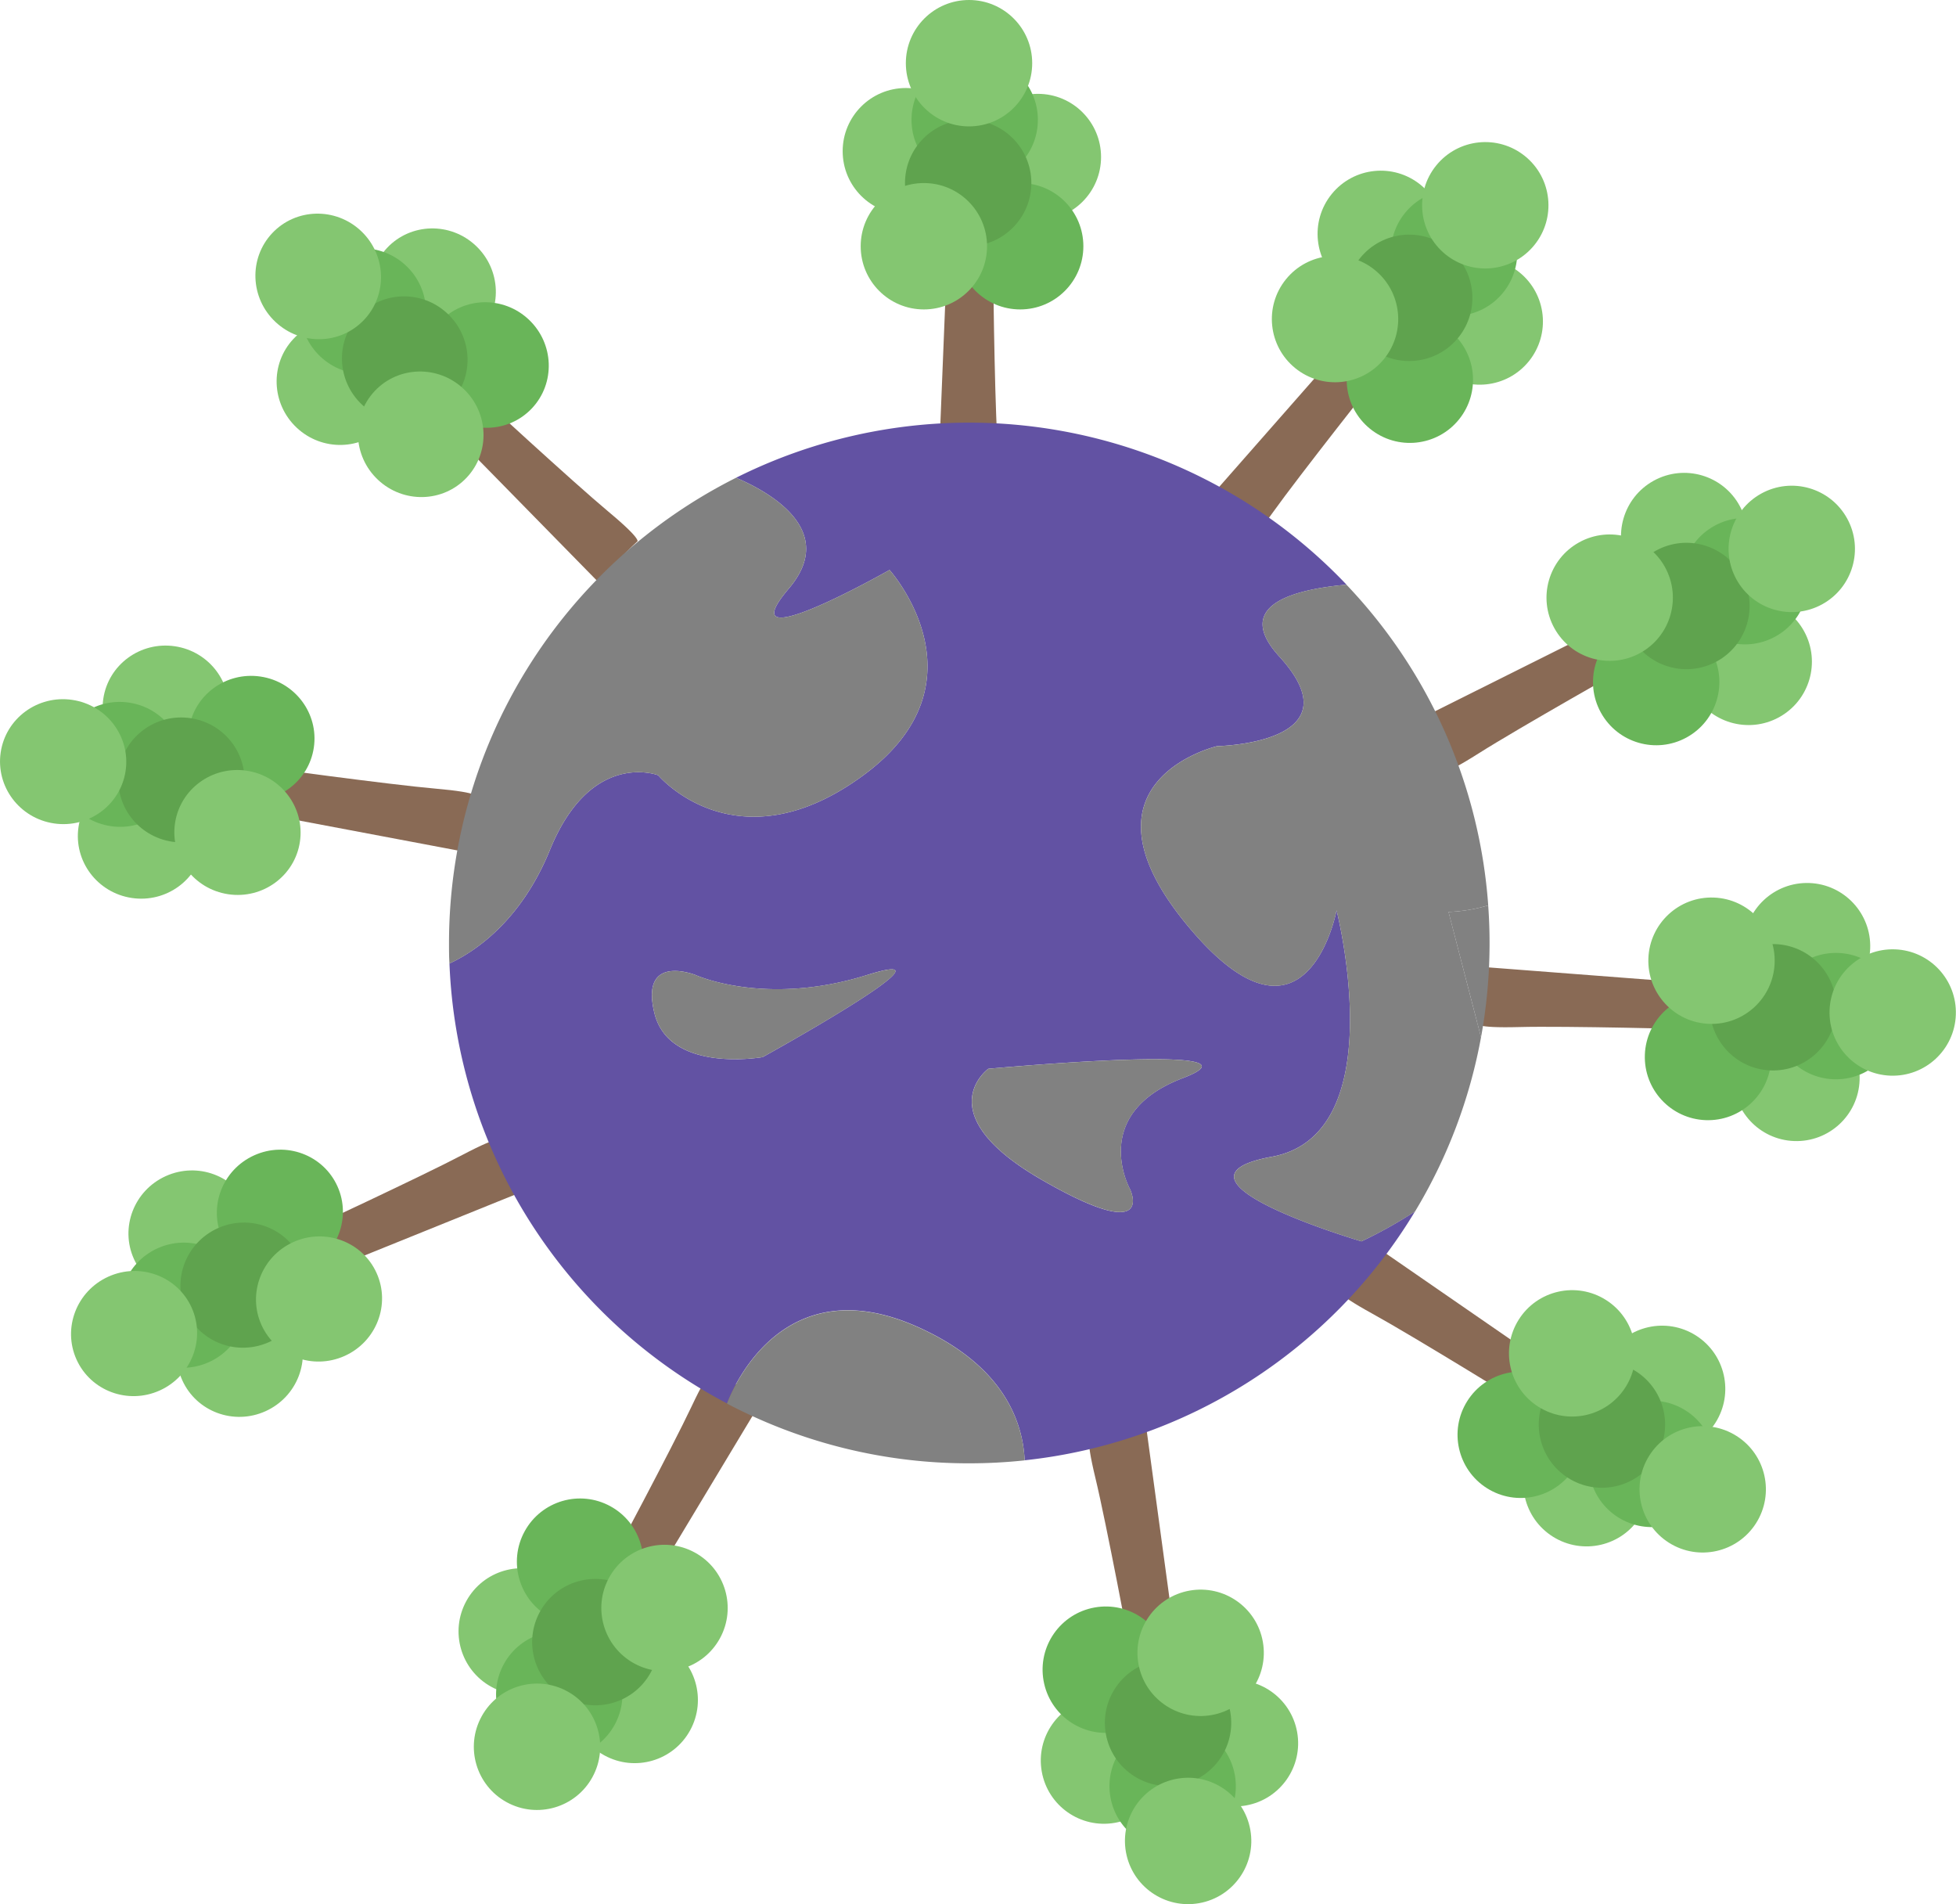 <svg xmlns="http://www.w3.org/2000/svg" viewBox="0 0 524.15 510.11"><defs><style>.cls-1{fill:#95bd3d;}.cls-2{fill:#896a55;}.cls-3{fill:#84c671;}.cls-4{fill:#69b559;}.cls-5{fill:#5fa34e;}.cls-6{fill:#6252a3;}.cls-7{fill:#818181;}</style></defs><title>Earth_trees</title><g id="Layer_2" data-name="Layer 2"><g id="Recycle"><path class="cls-1" d="M0,57.5" transform="translate(-15.34)"/></g><g id="Trees"><g id="Tree"><path class="cls-2" d="M268.79,77.35l-2,49.5s-.25,1.5,2.88,1,12.25.1,12.25.1,1.38,1.27.63-11.1-1.12-47.5-1.12-47.5Z" transform="translate(-15.34)"/><circle class="cls-3" cx="278.12" cy="42.07" r="16.93"/><circle class="cls-4" cx="273.38" cy="65.97" r="16.93"/><circle class="cls-3" cx="242.74" cy="40.51" r="16.93"/><circle class="cls-4" cx="261.19" cy="32.1" r="16.93"/><circle class="cls-5" cx="259.44" cy="49.03" r="16.93"/><circle class="cls-3" cx="247.57" cy="65.97" r="16.93"/><circle class="cls-3" cx="259.67" cy="16.93" r="16.93"/></g><g id="Tree-2" data-name="Tree"><path class="cls-2" d="M370.51,98.06,337.8,135.27s-1.14,1,1.6,2.59,9.46,7.79,9.46,7.79.27,1.85,7.47-8.23,29-37.62,29-37.62Z" transform="translate(-15.34)"/><circle class="cls-3" cx="411.89" cy="86.16" r="16.93" transform="translate(70.36 352.01) rotate(-51)"/><circle class="cls-4" cx="393.16" cy="101.75" r="16.93" transform="translate(51.3 343.24) rotate(-51)"/><circle class="cls-3" cx="385.37" cy="62.68" r="16.93" transform="translate(78.77 322.7) rotate(-51)"/><circle class="cls-4" cx="405" cy="67.76" r="16.93" transform="translate(82.11 339.83) rotate(-51)"/><circle class="cls-5" cx="392.99" cy="79.82" r="16.93" transform="translate(68.28 334.97) rotate(-51)"/><circle class="cls-3" cx="373.11" cy="85.51" r="16.93" transform="translate(56.49 321.63) rotate(-51)"/><circle class="cls-3" cx="413.37" cy="55.02" r="16.93" transform="translate(95.11 341.62) rotate(-51)"/></g><g id="Tree-3" data-name="Tree"><path class="cls-2" d="M439.55,170.74l-44.32,22.14s-1.43.5.51,3,5.82,10.78,5.82,10.78-.45,1.82,10-4.81,41.06-23.91,41.06-23.91Z" transform="translate(-15.34)"/><circle class="cls-3" cx="482.36" cy="175.31" r="16.93" transform="matrix(0.88, -0.48, 0.48, 0.88, -40.06, 254.54)"/><circle class="cls-4" cx="459.14" cy="182.7" r="16.93" transform="translate(-46.5 244.25) rotate(-28.85)"/><circle class="cls-3" cx="466.64" cy="143.58" r="16.93" transform="translate(-26.69 243.02) rotate(-28.85)"/><circle class="cls-4" cx="482.91" cy="155.67" r="16.93" transform="translate(-30.51 252.37) rotate(-28.85)"/><circle class="cls-5" cx="467.24" cy="162.32" r="16.93" transform="translate(-35.66 245.63) rotate(-28.85)"/><circle class="cls-3" cx="446.68" cy="160.09" r="16.93" transform="translate(-37.14 235.43) rotate(-28.85)"/><circle class="cls-3" cx="495.47" cy="147.03" r="16.93" transform="translate(-24.78 257.35) rotate(-28.85)"/></g><g id="Tree-4" data-name="Tree"><path class="cls-2" d="M462.4,262.87,413,259.08s-1.49-.3-1.1,2.84-.55,12.24-.55,12.24-1.32,1.33,11.07,1,47.51.6,47.51.6Z" transform="translate(-15.34)"/><circle class="cls-3" cx="496.77" cy="288.8" r="16.93" transform="translate(174.76 774.74) rotate(-87.92)"/><circle class="cls-4" cx="473.06" cy="283.2" r="16.93" transform="translate(157.51 745.65) rotate(-87.92)"/><circle class="cls-3" cx="499.61" cy="253.5" r="16.93" transform="translate(212.77 743.57) rotate(-87.92)"/><circle class="cls-4" cx="507.35" cy="272.24" r="16.93" transform="translate(201.5 769.36) rotate(-87.92)"/><circle class="cls-5" cx="490.49" cy="269.88" r="16.93" transform="translate(187.61 750.23) rotate(-87.92)"/><circle class="cls-3" cx="474" cy="257.41" r="16.93" transform="translate(184.19 721.73) rotate(-87.92)"/><circle class="cls-3" cx="522.56" cy="271.28" r="16.93" transform="translate(217.12 783.63) rotate(-87.92)"/></g><g id="Tree-5" data-name="Tree"><path class="cls-2" d="M423.86,361.45l-40.77-28.14s-1.13-1-2.38,1.9-6.63,10.3-6.63,10.3-1.81.48,9.05,6.46,40.75,24.43,40.75,24.43Z" transform="translate(-15.34)"/><circle class="cls-3" cx="440.51" cy="401.15" r="16.93" transform="matrix(0.53, -0.85, 0.85, 0.53, -149.29, 559.16)"/><circle class="cls-4" cx="422.84" cy="384.38" r="16.93" transform="translate(-143.34 536.41) rotate(-57.7)"/><circle class="cls-3" cx="460.73" cy="372.08" r="16.93" transform="translate(-115.3 562.71) rotate(-57.7)"/><circle class="cls-4" cx="457.98" cy="392.17" r="16.93" transform="translate(-133.56 569.75) rotate(-57.7)"/><circle class="cls-5" cx="444.6" cy="381.64" r="16.93" transform="translate(-130.89 553.53) rotate(-57.7)"/><circle class="cls-3" cx="436.63" cy="362.56" r="16.93" transform="translate(-118.48 537.91) rotate(-57.7)"/><circle class="cls-3" cx="471.61" cy="398.99" r="16.93" transform="translate(-132.98 584.44) rotate(-57.7)"/></g><g id="Tree-6" data-name="Tree"><path class="cls-2" d="M329.32,432.6l-6.67-49.09s0-1.52-3-.48-12.08,2-12.08,2-1.58-1,1.32,11,9.4,46.57,9.4,46.57Z" transform="translate(-15.34)"/><circle class="cls-3" cx="311.2" cy="471.65" r="16.93" transform="translate(-92.9 61.57) rotate(-10.05)"/><circle class="cls-4" cx="311.68" cy="447.29" r="16.93" transform="translate(-88.64 61.29) rotate(-10.05)"/><circle class="cls-3" cx="346.3" cy="467" r="16.93" transform="translate(-91.55 67.63) rotate(-10.05)"/><circle class="cls-4" cx="329.61" cy="478.51" r="16.93" transform="translate(-93.82 64.89) rotate(-10.05)"/><circle class="cls-5" cx="328.37" cy="461.53" r="16.93" transform="translate(-90.87 64.42) rotate(-10.05)"/><circle class="cls-3" cx="337.1" cy="442.78" r="16.93" transform="translate(-87.46 65.65) rotate(-10.05)"/><circle class="cls-3" cx="333.75" cy="493.18" r="16.93" transform="translate(-96.31 65.84) rotate(-10.05)"/></g><g id="Tree-7" data-name="Tree"><path class="cls-2" d="M193.73,418l25.54-42.45s.94-1.2-2-2.26-10.69-6-10.69-6-.59-1.78-5.88,9.44S178.81,419,178.81,419Z" transform="translate(-15.34)"/><circle class="cls-3" cx="155.14" cy="437.1" r="16.93" transform="translate(-318.07 363.09) rotate(-61.28)"/><circle class="cls-4" cx="170.78" cy="418.42" r="16.93" transform="translate(-293.57 367.1) rotate(-61.28)"/><circle class="cls-3" cx="185.42" cy="455.47" r="16.93" transform="translate(-318.45 399.18) rotate(-61.28)"/><circle class="cls-4" cx="165.2" cy="453.98" r="16.93" transform="translate(-327.65 380.68) rotate(-61.28)"/><circle class="cls-5" cx="174.87" cy="439.97" r="16.93" transform="translate(-310.34 381.88) rotate(-61.28)"/><circle class="cls-3" cx="193.41" cy="430.82" r="16.93" transform="translate(-292.69 393.39) rotate(-61.28)"/><circle class="cls-3" cx="159.24" cy="468.01" r="16.93" transform="translate(-343.05 382.74) rotate(-61.28)"/></g><g id="Tree-8" data-name="Tree"><path class="cls-2" d="M108.79,338.06l45.89-18.54s1.47-.39-.26-3-4.88-11.07-4.88-11.07.6-1.76-10.36,4S96.37,330,96.37,330Z" transform="translate(-15.34)"/><ellipse class="cls-3" cx="66.63" cy="330.35" rx="16.92" ry="16.73" transform="translate(-145.31 56.64) rotate(-24.29)"/><ellipse class="cls-4" cx="90.32" cy="324.79" rx="16.92" ry="16.73" transform="translate(-140.93 65.89) rotate(-24.29)"/><ellipse class="cls-3" cx="79.59" cy="362.84" rx="16.92" ry="16.73" transform="translate(-157.53 64.85) rotate(-24.29)"/><ellipse class="cls-4" cx="64.43" cy="349.69" rx="16.92" ry="16.73" transform="translate(-153.46 57.45) rotate(-24.29)"/><ellipse class="cls-5" cx="80.56" cy="344.31" rx="16.92" ry="16.73" transform="translate(-149.82 63.61) rotate(-24.29)"/><ellipse class="cls-3" cx="100.81" cy="348.03" rx="16.92" ry="16.73" transform="translate(-149.56 72.26) rotate(-24.29)"/><ellipse class="cls-3" cx="51.24" cy="357.29" rx="16.92" ry="16.73" transform="translate(-157.75 52.69) rotate(-24.29)"/></g><g id="Tree-9" data-name="Tree"><path class="cls-2" d="M91.08,219l48.64,9.18s1.45.46,1.4-2.66,1.87-12,1.87-12,1.46-1.16-10.88-2.23S85,205.45,85,205.45Z" transform="translate(-15.34)"/><ellipse class="cls-3" cx="59.76" cy="189.7" rx="16.73" ry="16.92" transform="translate(-151.98 221.1) rotate(-81.6)"/><ellipse class="cls-4" cx="82.7" cy="197.82" rx="16.73" ry="16.92" transform="translate(-140.42 250.72) rotate(-81.6)"/><ellipse class="cls-3" cx="53.12" cy="224.04" rx="16.73" ry="16.92" transform="translate(-191.62 243.85) rotate(-81.6)"/><ellipse class="cls-4" cx="47.46" cy="204.79" rx="16.73" ry="16.92" transform="translate(-177.4 221.82) rotate(-81.6)"/><ellipse class="cls-5" cx="63.95" cy="208.97" rx="16.73" ry="16.92" transform="translate(-167.46 241.69) rotate(-81.6)"/><ellipse class="cls-3" cx="78.97" cy="223.04" rx="16.73" ry="16.92" transform="translate(-168.55 268.57) rotate(-81.6)"/><ellipse class="cls-3" cx="32.25" cy="204.06" rx="16.73" ry="16.92" transform="translate(-189.66 206.15) rotate(-81.6)"/></g><g id="Tree-10" data-name="Tree"><path class="cls-2" d="M140.35,119.92,175,155.26s.92,1.21,2.67-1.38,8.37-8.74,8.37-8.74,1.86-.12-7.65-8.05-35.31-31.73-35.31-31.73Z" transform="translate(-15.34)"/><ellipse class="cls-3" cx="131.38" cy="78.01" rx="16.73" ry="16.92" transform="translate(-30.82 120.18) rotate(-46.72)"/><ellipse class="cls-4" cx="145.56" cy="97.79" rx="16.73" ry="16.92" transform="translate(-40.76 136.72) rotate(-46.72)"/><ellipse class="cls-3" cx="106.3" cy="102.39" rx="16.73" ry="16.92" transform="translate(-56.46 109.58) rotate(-46.72)"/><ellipse class="cls-4" cx="112.67" cy="83.36" rx="16.73" ry="16.92" transform="translate(-40.6 108.23) rotate(-46.72)"/><ellipse class="cls-5" cx="123.8" cy="96.22" rx="16.73" ry="16.92" transform="translate(-46.46 120.38) rotate(-46.72)"/><ellipse class="cls-3" cx="128.08" cy="116.35" rx="16.73" ry="16.92" transform="translate(-59.77 129.83) rotate(-46.72)"/><ellipse class="cls-3" cx="100.61" cy="74.06" rx="16.73" ry="16.92" transform="translate(-37.62 96.53) rotate(-46.72)"/></g><g id="Earth"><path class="cls-6" d="M380.17,332.57s-56.67-16.67-24-22.67,17.33-66,17.33-66-8,42.67-40,4,8-48,8-48,38-.67,16.67-24c-12.27-13.42,2.9-17.89,18-19.26A139.49,139.49,0,0,0,212.58,128c8.68,3.69,27.49,14,14.13,29.7-17,20,27-5,27-5s27,30-7,55-55,0-55,0-18-7-29,20c-7.9,19.4-20.48,27.44-26.93,30.43A139.4,139.4,0,0,0,210.16,376c1.71-4.52,15.27-36.56,51.11-20.5,22.92,10.27,28.16,25.27,28.65,35.73a139.42,139.42,0,0,0,104.6-66.68A121.52,121.52,0,0,1,380.17,332.57ZM219.71,283.21s-25,4.48-29-11.76,11-10.24,11-10.24,18.68,8.57,46,0S219.71,283.21,219.71,283.21Zm112.57,5.63c-25.34,9.67-14.11,29.79-14.11,29.79s7.29,15.29-23.62-2.51-14.38-29.78-14.38-29.78S357.63,279.16,332.29,288.84Z" transform="translate(-15.34)"/><path class="cls-7" d="M162.71,227.7c11-27,29-20,29-20s21,25,55,0,7-55,7-55-44,25-27,5c13.36-15.71-5.46-26-14.13-29.7a139.52,139.52,0,0,0-76.92,124.65c0,1.84,0,3.67.12,5.49C142.24,255.14,154.81,247.09,162.71,227.7Z" transform="translate(-15.34)"/><path class="cls-7" d="M261.27,355.54c-35.84-16.06-49.41,16-51.11,20.5a138.79,138.79,0,0,0,64.92,16,141,141,0,0,0,14.84-.79C289.43,380.81,284.19,365.81,261.27,355.54Z" transform="translate(-15.34)"/><path class="cls-7" d="M412.21,277.91a140.2,140.2,0,0,0,2.29-25.27q0-5.08-.37-10.08a42.8,42.8,0,0,1-10.63,1.76S407.8,260.88,412.21,277.91Z" transform="translate(-15.34)"/><path class="cls-7" d="M247.71,261.21c-27.37,8.57-46,0-46,0s-15-6-11,10.24,29,11.76,29,11.76S275.08,252.64,247.71,261.21Z" transform="translate(-15.34)"/><path class="cls-7" d="M280.18,286.34s-16.53,12,14.38,29.78,23.62,2.51,23.62,2.51-11.23-20.12,14.11-29.79S280.18,286.34,280.18,286.34Z" transform="translate(-15.34)"/><path class="cls-7" d="M358.17,175.91c21.33,23.33-16.67,24-16.67,24s-40,9.33-8,48,40-4,40-4,15.33,60-17.33,66,24,22.67,24,22.67a121.52,121.52,0,0,0,14.35-8,138.52,138.52,0,0,0,17.69-46.68c-4.41-17-8.7-33.58-8.7-33.58a42.8,42.8,0,0,0,10.63-1.76,138.91,138.91,0,0,0-38-85.92C361.07,158,345.9,162.49,358.17,175.91Z" transform="translate(-15.34)"/></g></g></g></svg>